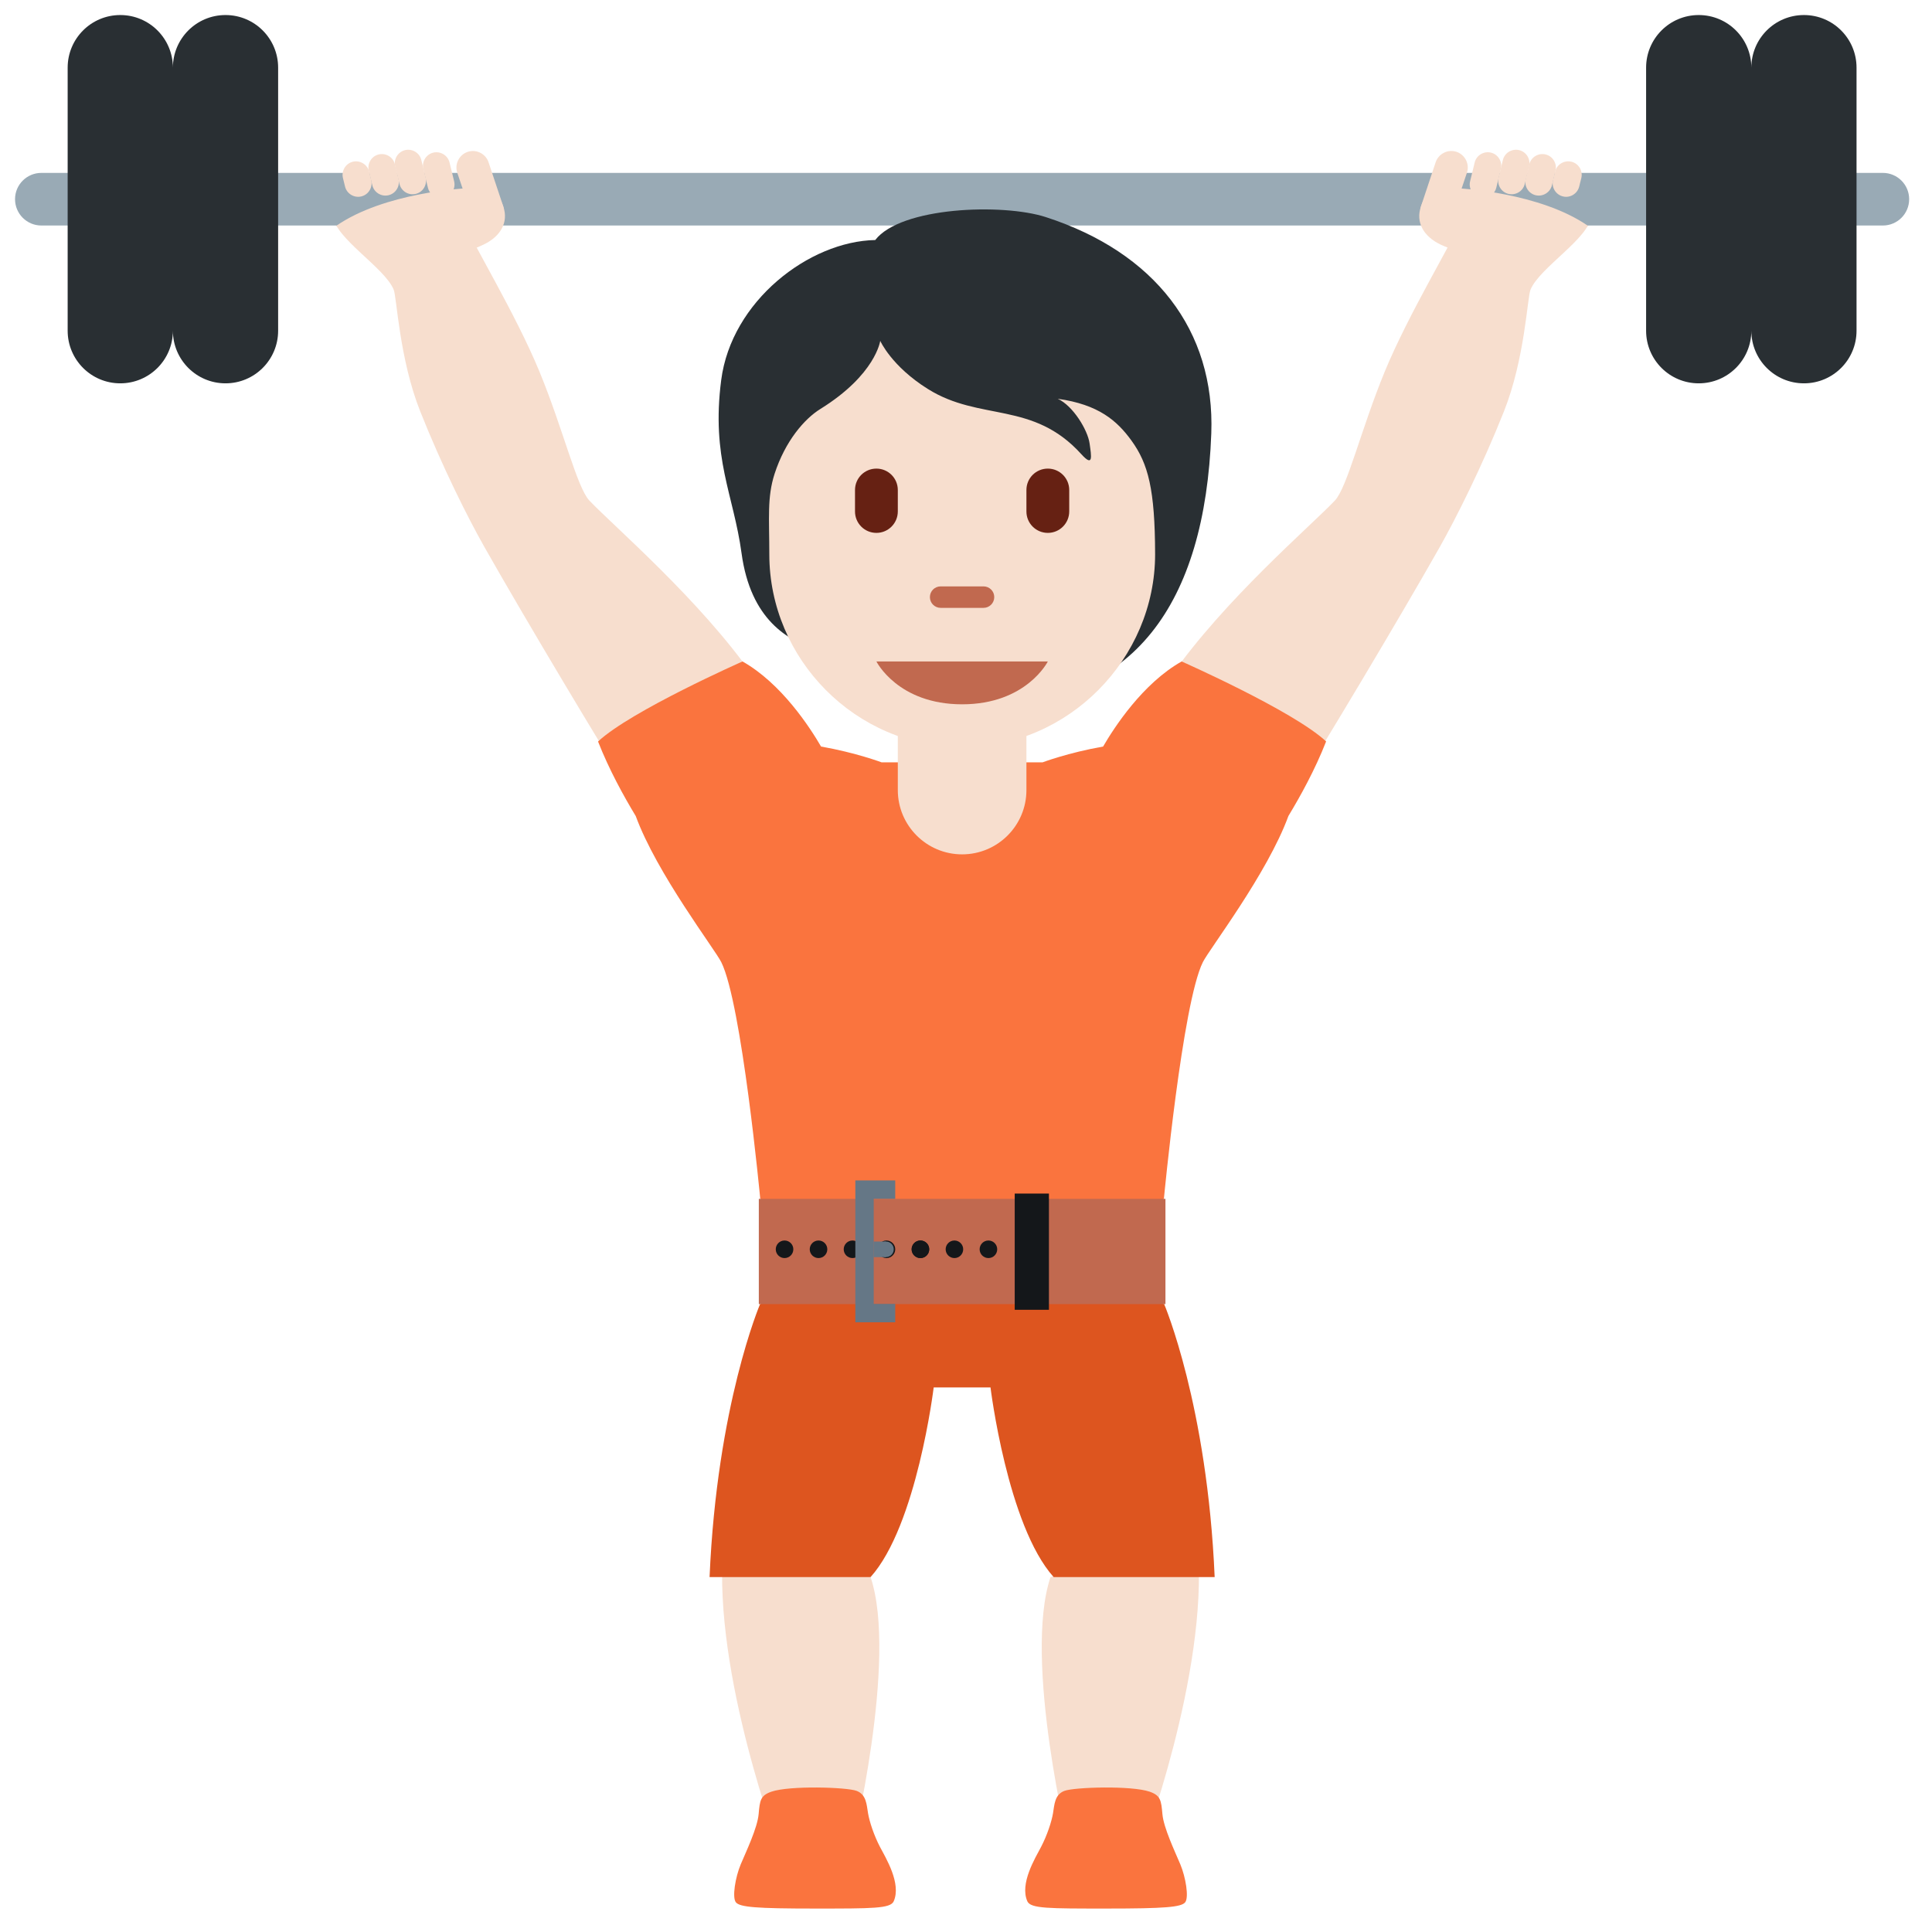 <svg width="51" height="51" viewBox="0 0 51 51" fill="none" xmlns="http://www.w3.org/2000/svg">
<path d="M22.478 48.835H20.582C20.582 48.835 18.818 44.185 19.09 40.868L22.981 41.63C23.711 43.812 22.478 48.835 22.478 48.835V48.835ZM28.233 48.835H30.129C30.129 48.835 31.893 44.185 31.621 40.868L27.731 41.63C27 43.812 28.233 48.835 28.233 48.835V48.835Z" fill="#F7DECE"/>
<path d="M19.553 49.215C19.695 48.878 19.994 48.252 20.026 47.889C20.058 47.526 20.074 47.397 20.36 47.297C20.842 47.129 22.354 47.176 22.614 47.275C22.872 47.374 22.876 47.64 22.914 47.864C22.951 48.088 23.072 48.453 23.229 48.753C23.387 49.053 23.797 49.721 23.592 50.189C23.506 50.383 23.029 50.381 21.499 50.381C19.968 50.381 19.531 50.345 19.426 50.217C19.322 50.089 19.411 49.554 19.553 49.215ZM31.158 49.215C31.017 48.878 30.717 48.252 30.685 47.889C30.653 47.526 30.637 47.397 30.351 47.297C29.869 47.129 28.357 47.176 28.097 47.275C27.837 47.374 27.835 47.64 27.797 47.864C27.76 48.088 27.639 48.453 27.482 48.753C27.325 49.053 26.914 49.721 27.119 50.189C27.206 50.383 27.682 50.381 29.212 50.381C30.743 50.381 31.181 50.345 31.285 50.217C31.389 50.089 31.3 49.554 31.158 49.215Z" fill="#FA743E"/>
<path d="M12.406 6.156C12.421 6.332 13.615 8.288 14.243 9.816C14.871 11.343 15.229 12.868 15.56 13.216C16.221 13.909 18.465 15.825 19.889 17.859C21.312 19.892 20.895 21.335 19.972 21.917C18.75 22.688 17.468 22.2 16.587 20.823C15.961 19.842 13.878 16.366 12.783 14.432C12.358 13.681 11.678 12.332 11.092 10.857C10.54 9.468 10.475 7.846 10.392 7.646C10.15 7.056 8.836 6.289 8.789 5.692C8.789 5.692 12.354 5.56 12.406 6.156V6.156ZM38.389 6.156C38.374 6.332 37.179 8.288 36.551 9.816C35.924 11.343 35.565 12.868 35.235 13.216C34.574 13.909 32.329 15.825 30.906 17.859C29.482 19.892 29.9 21.335 30.822 21.917C32.044 22.688 33.326 22.2 34.207 20.823C34.833 19.842 36.917 16.366 38.011 14.432C38.433 13.682 39.115 12.334 39.701 10.859C40.253 9.47 40.318 7.848 40.401 7.648C40.645 7.057 41.958 6.291 42.006 5.695C42.006 5.692 38.44 5.56 38.389 6.156V6.156Z" fill="#F7DECE"/>
<path d="M50.397 5.258C50.397 5.642 50.086 5.953 49.703 5.953H1.092C0.708 5.953 0.397 5.642 0.397 5.258C0.397 4.875 0.708 4.564 1.092 4.564H49.703C50.086 4.564 50.397 4.875 50.397 5.258Z" fill="#99AAB5"/>
<path d="M47.62 0.397C46.851 0.397 46.231 1.019 46.231 1.786C46.231 1.019 45.61 0.397 44.842 0.397C44.074 0.397 43.453 1.019 43.453 1.786V8.73C43.453 9.497 44.074 10.119 44.842 10.119C45.61 10.119 46.231 9.497 46.231 8.73C46.231 9.497 46.851 10.119 47.62 10.119C48.388 10.119 49.008 9.497 49.008 8.73V1.786C49.008 1.019 48.388 0.397 47.62 0.397ZM5.953 0.397C5.185 0.397 4.564 1.019 4.564 1.786C4.564 1.019 3.943 0.397 3.175 0.397C2.407 0.397 1.786 1.019 1.786 1.786V8.73C1.786 9.497 2.407 10.119 3.175 10.119C3.943 10.119 4.564 9.497 4.564 8.73C4.564 9.497 5.185 10.119 5.953 10.119C6.721 10.119 7.342 9.497 7.342 8.73V1.786C7.342 1.019 6.721 0.397 5.953 0.397Z" fill="#292F33"/>
<path d="M31.192 17.461C30.161 18.043 29.41 19.207 29.119 19.707C28.196 19.869 27.521 20.124 27.521 20.124H23.272C23.272 20.124 22.597 19.869 21.674 19.707C21.383 19.207 20.632 18.044 19.601 17.461C19.601 17.461 16.656 18.763 15.787 19.574C16.079 20.32 16.471 21.028 16.782 21.542C17.337 23.058 18.868 25.052 19.04 25.399C19.581 26.482 20.069 31.649 20.069 31.649L25.397 33.731L30.724 31.647C30.724 31.647 31.212 26.481 31.753 25.397C31.926 25.05 33.457 23.057 34.011 21.54C34.322 21.026 34.714 20.32 35.006 19.572C34.138 18.763 31.192 17.461 31.192 17.461V17.461Z" fill="#FA743E"/>
<path d="M38.031 6.458C37.572 6.239 37.369 5.863 37.507 5.459L37.511 5.445C37.648 5.041 37.915 4.964 38.536 4.974C38.536 4.974 40.648 5.08 41.921 5.963C41.921 5.963 41.287 6.385 40.95 6.741V6.755C40.693 7.506 38.319 6.595 38.031 6.458V6.458Z" fill="#F7DECE"/>
<path d="M39.068 5.217C38.878 5.171 38.761 4.977 38.807 4.786L38.928 4.29C38.973 4.1 39.168 3.983 39.358 4.029C39.548 4.075 39.665 4.27 39.619 4.46L39.498 4.956C39.451 5.146 39.258 5.263 39.068 5.217ZM38.45 4.008C38.223 3.932 37.975 4.056 37.898 4.282L37.511 5.445C37.434 5.672 37.744 5.35 37.972 5.427C38.198 5.503 38.447 5.381 38.523 5.154L38.723 4.561C38.8 4.333 38.676 4.086 38.45 4.008Z" fill="#F7DECE"/>
<path d="M39.819 5.118C39.629 5.073 39.512 4.878 39.558 4.688L39.672 4.224C39.718 4.034 39.912 3.917 40.103 3.963C40.293 4.009 40.41 4.203 40.364 4.393L40.25 4.857C40.203 5.048 40.01 5.164 39.819 5.118Z" fill="#F7DECE"/>
<path d="M40.536 5.153C40.346 5.107 40.229 4.913 40.275 4.723L40.369 4.338C40.415 4.148 40.61 4.031 40.8 4.077C40.99 4.123 41.107 4.317 41.061 4.507L40.967 4.892C40.919 5.082 40.726 5.199 40.536 5.153Z" fill="#F7DECE"/>
<path d="M41.257 5.185C41.067 5.139 40.95 4.945 40.996 4.755L41.051 4.53C41.097 4.339 41.292 4.223 41.482 4.269C41.672 4.314 41.789 4.509 41.743 4.699L41.687 4.924C41.64 5.114 41.446 5.233 41.257 5.185Z" fill="#F7DECE"/>
<path d="M12.764 6.457C13.222 6.239 13.425 5.863 13.288 5.459L13.283 5.445C13.146 5.042 12.879 4.964 12.258 4.974C12.258 4.974 10.146 5.08 8.874 5.963C8.874 5.963 9.504 6.399 9.849 6.755C9.985 7.157 11.74 6.945 12.764 6.457V6.457Z" fill="#F7DECE"/>
<path d="M11.726 5.217C11.917 5.171 12.034 4.977 11.988 4.786L11.867 4.291C11.821 4.1 11.627 3.984 11.436 4.029C11.246 4.077 11.129 4.27 11.175 4.46L11.296 4.956C11.343 5.146 11.536 5.263 11.726 5.217V5.217ZM12.345 4.009C12.571 3.932 12.82 4.056 12.896 4.282L13.284 5.445C13.36 5.672 13.05 5.35 12.822 5.427C12.596 5.503 12.347 5.381 12.271 5.154L12.071 4.561C11.995 4.334 12.118 4.086 12.345 4.009V4.009Z" fill="#F7DECE"/>
<path d="M10.975 5.118C11.165 5.073 11.282 4.878 11.236 4.688L11.122 4.224C11.076 4.034 10.882 3.917 10.692 3.963C10.503 4.01 10.385 4.203 10.432 4.393L10.546 4.857C10.592 5.048 10.785 5.164 10.975 5.118Z" fill="#F7DECE"/>
<path d="M10.258 5.153C10.449 5.107 10.565 4.913 10.52 4.723L10.425 4.338C10.379 4.148 10.186 4.031 9.996 4.077C9.806 4.123 9.689 4.317 9.735 4.507L9.829 4.892C9.875 5.082 10.068 5.199 10.258 5.153Z" fill="#F7DECE"/>
<path d="M9.538 5.185C9.728 5.139 9.845 4.945 9.799 4.755L9.745 4.53C9.697 4.341 9.504 4.223 9.314 4.269C9.124 4.316 9.007 4.509 9.053 4.699L9.108 4.924C9.154 5.114 9.349 5.232 9.538 5.185V5.185Z" fill="#F7DECE"/>
<path d="M30.731 34.425L25.397 32.342L20.064 34.425C20.064 34.425 18.925 37.088 18.731 41.631H22.981C24.203 40.271 24.647 36.625 24.647 36.625H26.147C26.147 36.625 26.592 40.271 27.814 41.631H32.064C31.869 37.088 30.731 34.425 30.731 34.425V34.425Z" fill="#DD551F"/>
<path d="M20.031 31.647H30.765V34.425H20.031V31.647Z" fill="#C1694F"/>
<path d="M26.786 31.507H27.689V34.575H26.786V31.507Z" fill="#14171A"/>
<path d="M26.092 33.21C26.22 33.21 26.324 33.106 26.324 32.978C26.324 32.85 26.22 32.746 26.092 32.746C25.964 32.746 25.86 32.85 25.86 32.978C25.86 33.106 25.964 33.21 26.092 33.21Z" fill="#14171A"/>
<path d="M25.426 32.978C25.426 33.106 25.322 33.21 25.195 33.21C25.067 33.21 24.963 33.106 24.963 32.978C24.963 32.85 25.067 32.746 25.195 32.746C25.322 32.747 25.426 32.85 25.426 32.978Z" fill="#14171A"/>
<path d="M24.297 33.21C24.425 33.21 24.529 33.106 24.529 32.978C24.529 32.85 24.425 32.746 24.297 32.746C24.169 32.746 24.065 32.85 24.065 32.978C24.065 33.106 24.169 33.21 24.297 33.21Z" fill="#14171A"/>
<path d="M23.4 33.21C23.528 33.21 23.632 33.106 23.632 32.978C23.632 32.85 23.528 32.746 23.4 32.746C23.272 32.746 23.168 32.85 23.168 32.978C23.168 33.106 23.272 33.21 23.4 33.21Z" fill="#14171A"/>
<path d="M22.504 33.21C22.632 33.21 22.736 33.106 22.736 32.978C22.736 32.85 22.632 32.746 22.504 32.746C22.376 32.746 22.272 32.85 22.272 32.978C22.272 33.106 22.376 33.21 22.504 33.21Z" fill="#14171A"/>
<path d="M21.607 33.21C21.735 33.21 21.839 33.106 21.839 32.978C21.839 32.85 21.735 32.746 21.607 32.746C21.479 32.746 21.375 32.85 21.375 32.978C21.375 33.106 21.479 33.21 21.607 33.21Z" fill="#14171A"/>
<path d="M20.71 33.21C20.838 33.21 20.942 33.106 20.942 32.978C20.942 32.85 20.838 32.746 20.71 32.746C20.582 32.746 20.478 32.85 20.478 32.978C20.478 33.106 20.582 33.21 20.71 33.21Z" fill="#14171A"/>
<path d="M24.297 33.21C24.425 33.21 24.529 33.106 24.529 32.978C24.529 32.85 24.425 32.746 24.297 32.746C24.169 32.746 24.065 32.85 24.065 32.978C24.065 33.106 24.169 33.21 24.297 33.21Z" fill="#14171A"/>
<path d="M23.387 33.184C23.501 33.184 23.593 33.092 23.593 32.978C23.593 32.864 23.501 32.773 23.387 32.773C23.274 32.773 23.182 32.864 23.182 32.978C23.182 33.092 23.274 33.184 23.387 33.184Z" fill="#657786"/>
<path d="M23.061 32.773H23.387V33.185H23.061V32.773Z" fill="#657786"/>
<path d="M23.632 34.905H22.579V31.16H23.632V31.646H23.064V34.419H23.632V34.905Z" fill="#657786"/>
<path d="M27.607 5.731C26.464 5.361 23.776 5.461 23.104 6.336C21.357 6.37 19.307 7.949 19.038 10.032C18.771 12.095 19.364 13.052 19.575 14.603C19.814 16.36 20.801 16.921 21.592 17.157C22.728 18.658 23.936 18.593 25.962 18.593C29.922 18.593 31.808 15.943 31.975 11.443C32.076 8.721 30.479 6.66 27.607 5.731V5.731Z" fill="#292F33"/>
<path d="M23.7 17.461V20.856C23.7 21.793 24.46 22.553 25.397 22.553C26.335 22.553 27.095 21.793 27.095 20.856V17.461H23.7V17.461Z" fill="#F7DECE"/>
<path d="M29.871 11.635C29.488 11.104 28.997 10.677 27.922 10.527C28.325 10.711 28.712 11.35 28.762 11.703C28.812 12.056 28.864 12.342 28.544 11.989C27.265 10.575 25.872 11.132 24.493 10.268C23.529 9.665 23.236 8.997 23.236 8.997C23.236 8.997 23.118 9.888 21.657 10.795C21.233 11.057 20.728 11.643 20.447 12.508C20.246 13.131 20.308 13.685 20.308 14.632C20.308 17.397 22.587 19.724 25.4 19.724C28.212 19.724 30.492 17.378 30.492 14.632C30.489 12.913 30.308 12.241 29.871 11.635V11.635Z" fill="#F7DECE"/>
<path d="M27.66 17.461H23.135C23.135 17.461 23.7 18.592 25.397 18.592C27.095 18.592 27.66 17.461 27.66 17.461V17.461ZM25.962 16.046H24.831C24.674 16.046 24.547 15.919 24.547 15.762C24.547 15.605 24.674 15.479 24.831 15.479H25.962C26.119 15.479 26.246 15.605 26.246 15.762C26.246 15.919 26.119 16.046 25.962 16.046Z" fill="#C1694F"/>
<path d="M23.135 14.067C22.822 14.067 22.57 13.814 22.57 13.502V12.935C22.57 12.622 22.822 12.37 23.135 12.37C23.447 12.37 23.7 12.622 23.7 12.935V13.5C23.7 13.814 23.447 14.067 23.135 14.067ZM27.66 14.067C27.347 14.067 27.095 13.814 27.095 13.502V12.935C27.095 12.622 27.347 12.37 27.66 12.37C27.972 12.37 28.225 12.622 28.225 12.935V13.5C28.225 13.814 27.972 14.067 27.66 14.067Z" fill="#662113"/>
</svg>

